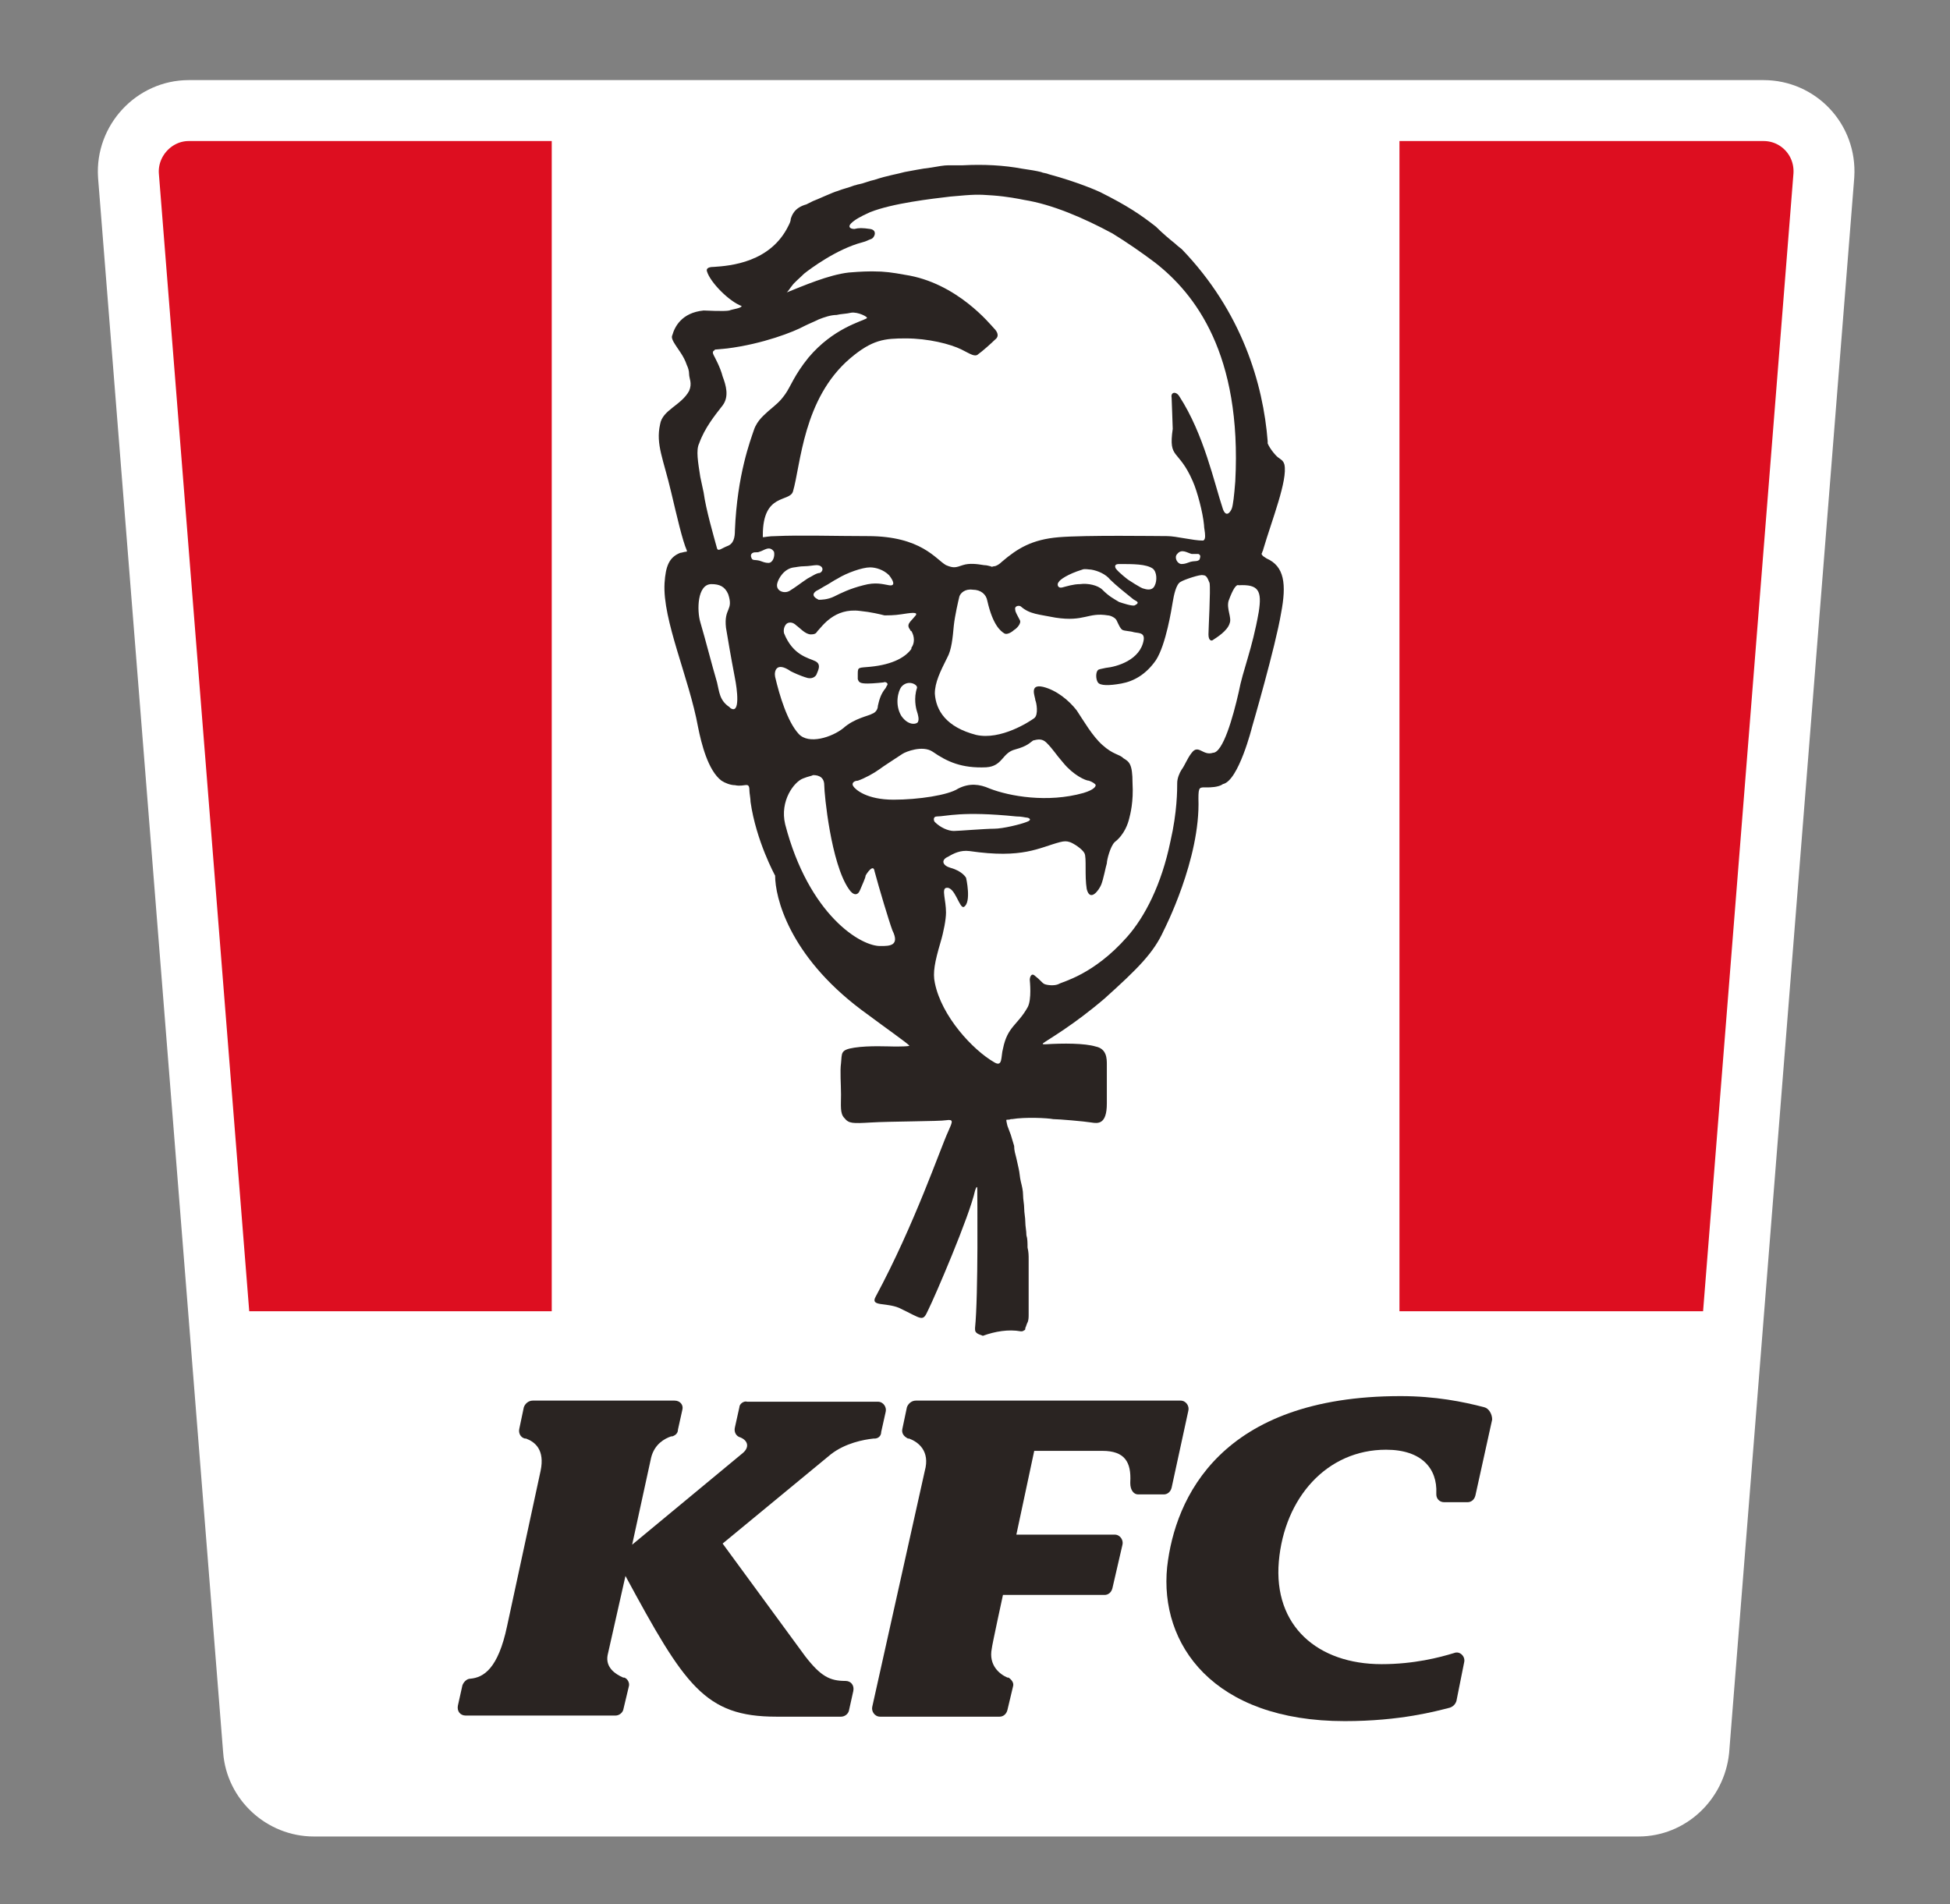 <svg width="128" height="125" viewBox="0 0 128 125" fill="none" xmlns="http://www.w3.org/2000/svg">
<rect x="0" y="0" width="128" height="125" fill="#808080" stroke="none"/>
<path d="M115.762 7.258H12.39C10.117 7.258 8.284 9.237 8.431 11.51L16.642 114.882C16.789 116.935 18.548 118.548 20.601 118.548H107.551C109.604 118.548 111.29 116.935 111.51 114.882L119.721 11.51C119.868 9.164 118.035 7.258 115.762 7.258Z" fill="white"/>
<path d="M36.217 7.99H8.431L13.563 86.069H36.217V7.99Z" fill="#DD0E20"/>
<path d="M119.135 8.063L91.862 7.33V86.069H113.783L119.135 8.063Z" fill="#DD0E20"/>
<path d="M82.624 40.175C82.185 42.668 81.598 43.914 81.305 45.454C80.938 47.067 80.278 49.413 79.619 49.413C78.959 49.633 78.666 48.826 78.226 49.413C77.932 49.779 77.786 50.219 77.566 50.513C77.419 50.733 77.273 51.099 77.273 51.392C77.273 51.832 77.273 53.298 76.833 55.205C76.246 58.064 75.147 60.19 73.974 61.51C71.774 64.002 69.721 64.442 69.501 64.589C69.208 64.735 68.695 64.662 68.548 64.589C68.402 64.515 68.255 64.296 67.962 64.076C67.668 63.782 67.595 64.222 67.595 64.296C67.595 64.369 67.742 65.615 67.449 66.128C66.789 67.301 66.129 67.375 65.836 68.841C65.689 69.354 65.836 70.087 65.249 69.721C63.856 68.914 61.803 66.715 61.364 64.515C61.217 63.856 61.364 63.123 61.73 61.876C61.95 61.143 62.097 60.337 62.097 59.897C62.097 59.09 61.803 58.357 62.097 58.284C62.683 58.137 62.976 59.677 63.27 59.53C63.783 59.237 63.416 57.624 63.416 57.624C63.416 57.624 63.196 57.184 62.39 56.964C61.877 56.818 61.73 56.451 62.243 56.231C62.61 56.011 63.05 55.791 63.636 55.864C67.155 56.378 68.182 55.645 69.575 55.278C69.868 55.205 70.014 55.205 70.234 55.278C70.454 55.351 71.041 55.718 71.188 56.011C71.334 56.304 71.188 57.477 71.334 58.357C71.554 59.237 72.141 58.43 72.287 58.064C72.434 57.697 72.581 56.891 72.654 56.671C72.654 56.451 72.874 55.571 73.167 55.278C73.827 54.765 74.047 54.032 74.12 53.738C74.193 53.445 74.413 52.639 74.34 51.392C74.34 50.146 74.12 49.999 73.754 49.779C73.46 49.486 73.094 49.559 72.361 48.9C71.701 48.313 71.114 47.287 70.674 46.627C70.161 45.967 69.355 45.307 68.475 45.087C67.522 44.867 67.962 45.747 67.962 45.967C68.035 46.114 68.182 46.92 67.888 47.14C67.595 47.36 65.689 48.606 64.076 48.24C62.097 47.727 61.437 46.627 61.364 45.527C61.364 44.794 61.73 44.061 62.17 43.181C62.463 42.668 62.536 41.861 62.61 41.055C62.683 40.395 62.903 39.442 62.976 39.149C63.05 38.929 63.343 38.636 63.856 38.709C64.369 38.709 64.736 39.002 64.809 39.442C65.176 41.055 65.689 41.422 65.909 41.568C66.129 41.715 66.496 41.422 66.569 41.348C66.715 41.275 67.082 40.908 66.935 40.688C66.789 40.395 66.642 40.175 66.642 40.029C66.569 39.735 66.935 39.735 67.009 39.809C67.595 40.322 68.182 40.322 69.281 40.542C71.188 40.835 71.407 40.175 72.727 40.395C72.874 40.395 73.24 40.542 73.314 40.762C73.387 40.908 73.534 41.275 73.68 41.348C73.827 41.422 74.193 41.422 74.413 41.495C74.707 41.568 75.147 41.495 75.073 42.008C74.853 43.328 73.314 43.768 72.581 43.841C72.287 43.914 72.141 43.914 72.067 43.988C71.921 44.134 71.921 44.574 72.067 44.794C72.214 45.014 72.8 45.014 73.607 44.867C74.413 44.721 75.22 44.281 75.88 43.328C76.54 42.301 76.906 39.955 76.979 39.515C77.053 39.076 77.199 38.342 77.493 38.196C77.713 38.049 78.812 37.683 78.959 37.756C79.179 37.756 79.252 37.903 79.399 38.269C79.472 38.709 79.325 41.275 79.325 41.642C79.325 42.081 79.545 42.081 79.619 42.008C79.839 41.861 80.572 41.422 80.718 40.908C80.865 40.542 80.498 39.955 80.645 39.442C80.938 38.636 81.158 38.342 81.305 38.416C82.624 38.342 82.844 38.782 82.624 40.175ZM67.375 53.958C67.009 54.105 65.836 54.398 65.249 54.398C64.663 54.398 62.903 54.545 62.61 54.545C62.243 54.545 61.73 54.325 61.364 53.958C61.29 53.885 61.217 53.592 61.51 53.592C62.097 53.592 63.123 53.225 66.715 53.592C67.082 53.592 67.302 53.665 67.375 53.665C67.522 53.665 67.815 53.812 67.375 53.958ZM58.651 52.492C56.891 52.492 56.158 51.832 56.012 51.612C55.865 51.392 56.085 51.246 56.305 51.246C56.745 51.099 57.405 50.733 57.698 50.513C57.991 50.293 58.797 49.779 59.237 49.486C59.457 49.34 60.557 48.9 61.217 49.34C62.17 49.999 63.123 50.439 64.736 50.366C65.836 50.293 65.762 49.413 66.642 49.193C67.449 48.973 67.595 48.753 67.815 48.606C68.108 48.533 68.402 48.46 68.695 48.753C69.135 49.193 69.281 49.486 69.795 50.073C70.454 50.879 71.261 51.246 71.481 51.246C71.701 51.319 71.921 51.466 71.921 51.539C71.921 51.612 71.847 51.832 71.114 52.052C68.768 52.712 66.275 52.272 64.956 51.759C64.296 51.466 63.636 51.392 62.903 51.759C62.243 52.199 60.264 52.492 58.651 52.492ZM57.844 62.096C56.525 62.169 53.079 60.043 51.539 54.105C51.173 52.565 52.126 51.319 52.712 51.099C53.079 50.952 53.226 50.952 53.372 50.879C53.519 50.879 54.105 50.879 54.105 51.539C54.105 52.125 54.545 56.671 55.718 58.357C56.012 58.797 56.305 58.797 56.452 58.43C56.598 58.064 56.818 57.624 56.818 57.477C56.891 57.331 57.331 56.671 57.405 57.184C57.698 58.284 58.358 60.483 58.578 61.07C59.091 62.096 58.358 62.096 57.844 62.096ZM50.88 44.428C50.806 44.061 50.953 43.401 51.906 44.061C52.053 44.134 52.492 44.354 53.006 44.501C53.299 44.574 53.519 44.428 53.592 44.281C53.666 44.061 53.959 43.621 53.519 43.401C53.079 43.181 52.053 43.035 51.466 41.568C51.393 41.275 51.539 40.982 51.686 40.908C51.833 40.835 52.053 40.835 52.273 41.055C52.492 41.202 52.859 41.642 53.226 41.642C53.592 41.642 53.592 41.495 53.666 41.422C53.959 41.128 54.765 39.882 56.452 40.102C57.185 40.175 57.771 40.322 58.064 40.395C58.211 40.395 58.724 40.395 59.164 40.322C59.677 40.249 60.41 40.102 60.044 40.468C59.751 40.835 59.457 40.982 59.751 41.348C59.751 41.348 59.751 41.422 59.824 41.422C60.044 41.788 60.044 42.228 59.824 42.521V42.595C59.457 43.108 58.651 43.621 57.111 43.768C56.378 43.841 56.305 43.768 56.305 44.208C56.305 44.354 56.305 44.428 56.305 44.574C56.378 44.794 56.452 44.867 56.965 44.867C57.331 44.867 57.991 44.794 57.991 44.794C58.138 44.721 58.358 44.867 58.211 45.014L58.138 45.161C57.771 45.6 57.698 46.04 57.624 46.334C57.624 46.554 57.478 46.773 57.258 46.847C57.038 46.993 56.085 47.14 55.352 47.8C54.619 48.386 53.079 48.9 52.419 48.166C51.686 47.36 51.173 45.674 50.88 44.428ZM50.44 36.95C50.22 36.95 50.073 36.876 49.853 36.803C49.56 36.73 49.413 36.803 49.34 36.656C49.267 36.51 49.267 36.363 49.413 36.29C49.56 36.216 49.707 36.29 49.853 36.216C50.147 36.143 50.513 35.776 50.806 36.216C50.88 36.51 50.733 36.95 50.44 36.95ZM47.874 46.407C47.214 45.967 47.214 45.38 47.067 44.794C46.701 43.548 46.334 42.081 45.968 40.835C45.748 40.102 45.748 38.342 46.701 38.342C47.214 38.342 47.581 38.489 47.8 39.002C48.167 40.102 47.507 39.882 47.654 41.202C47.8 42.081 47.947 42.961 48.24 44.501C48.387 45.234 48.607 46.92 47.947 46.48M45.894 29.105C46.261 28.078 46.921 27.272 47.434 26.612C47.874 26.026 47.654 25.293 47.434 24.706C47.287 24.12 46.921 23.46 46.847 23.313C46.774 23.166 46.774 23.093 46.847 23.02C46.847 23.02 46.921 23.02 46.921 22.947L47.727 22.873C50.073 22.58 52.126 21.773 52.786 21.407C53.079 21.26 53.446 21.114 53.739 20.967C54.105 20.82 54.545 20.674 54.912 20.674C55.205 20.601 55.572 20.601 55.865 20.527C56.305 20.454 57.038 20.82 56.891 20.894C56.525 21.114 54.692 21.554 53.079 23.46C52.126 24.633 51.906 25.366 51.539 25.879C51.173 26.392 50.953 26.539 50.44 26.979C50.22 27.199 49.707 27.565 49.487 28.225C49.267 28.885 48.387 31.158 48.24 34.823C48.24 35.263 48.167 35.703 47.727 35.85C47.361 35.996 47.141 36.216 47.067 35.996C46.847 35.19 46.334 33.43 46.188 32.331C46.114 31.964 46.041 31.671 45.968 31.304C45.821 30.351 45.674 29.545 45.894 29.105ZM53.006 37.976C52.566 38.269 52.199 38.562 51.833 38.782C51.466 39.002 50.88 38.782 51.026 38.269C51.1 37.976 51.466 37.316 52.126 37.243C52.199 37.243 52.492 37.169 52.786 37.169C53.079 37.169 53.446 37.096 53.592 37.096C54.032 37.096 54.105 37.463 53.812 37.609C53.592 37.609 53.299 37.829 53.006 37.976ZM53.592 38.782C53.739 38.709 53.739 38.709 54.105 38.489C54.399 38.342 54.692 38.123 54.985 37.976C55.572 37.609 56.598 37.243 57.111 37.243C57.478 37.243 57.991 37.389 58.358 37.756C58.651 38.123 58.797 38.489 58.358 38.416C57.918 38.342 57.478 38.196 56.671 38.416C55.792 38.636 55.205 38.929 54.765 39.149C54.325 39.369 53.886 39.369 53.739 39.369C53.592 39.295 53.152 39.076 53.592 38.782ZM60.191 46.7C60.264 46.92 60.337 47.213 60.264 47.36C60.264 47.507 59.677 47.727 59.164 46.993C58.724 46.26 58.944 45.38 59.164 45.087C59.604 44.574 60.264 44.941 60.191 45.161C59.971 45.82 60.117 46.48 60.191 46.7ZM74.487 39.735C74.34 39.809 73.68 39.589 73.46 39.515C73.094 39.295 72.8 39.149 72.361 38.709C72.067 38.416 71.407 38.269 70.894 38.342C70.454 38.342 70.014 38.489 69.721 38.562C69.428 38.636 69.355 38.342 69.501 38.196C69.575 38.049 70.088 37.683 71.041 37.389C71.188 37.316 71.481 37.389 71.627 37.389C72.067 37.463 72.581 37.683 72.874 38.049C73.24 38.416 73.974 39.002 74.34 39.295C74.487 39.442 74.927 39.515 74.487 39.735ZM74.047 38.049C74.047 38.049 73.46 37.609 73.24 37.316C73.167 37.169 73.167 37.023 73.46 37.023C74.413 37.023 75.22 37.023 75.66 37.316C75.953 37.536 75.953 38.123 75.806 38.416C75.66 38.782 75.293 38.709 75.073 38.636C74.927 38.636 74.047 38.049 74.047 38.049ZM78.739 36.73C78.592 36.876 78.446 36.803 78.152 36.876C77.932 36.95 77.786 37.023 77.566 37.023C77.273 37.023 77.053 36.583 77.273 36.363C77.566 35.996 77.932 36.29 78.226 36.363C78.372 36.363 78.519 36.363 78.666 36.363C78.812 36.436 78.812 36.51 78.739 36.73ZM51.979 18.768C52.126 18.548 52.492 18.255 52.786 17.961C53.152 17.668 54.912 16.348 56.598 15.908C56.891 15.835 56.965 15.762 57.185 15.688C57.405 15.615 57.624 15.102 57.111 15.029C56.598 14.955 56.378 14.955 56.085 15.029C55.792 15.029 55.645 14.882 55.865 14.662C56.085 14.442 56.452 14.222 57.111 13.929C58.578 13.342 61.144 13.049 62.39 12.902C64.003 12.756 64.149 12.756 65.176 12.829C66.129 12.902 66.862 13.049 67.229 13.123C69.061 13.416 71.114 14.296 73.02 15.322C73.974 15.908 74.927 16.568 75.806 17.228C78.446 19.281 81.525 23.24 81.085 31.598C81.012 32.551 80.938 33.137 80.865 33.357C80.792 33.577 80.498 34.017 80.278 33.43C79.692 31.671 79.032 28.518 77.419 26.026C77.199 25.659 76.833 25.733 76.906 26.099C76.906 26.246 76.979 27.859 76.979 28.152C76.686 30.205 77.346 29.398 78.299 31.598C78.592 32.257 78.959 33.65 79.032 34.457C79.032 34.677 79.105 34.897 79.105 35.19C79.105 35.483 78.959 35.483 78.959 35.483C78.299 35.483 77.199 35.19 76.613 35.19C75.953 35.19 71.261 35.117 69.501 35.263C67.742 35.41 66.789 35.996 65.762 36.876C65.616 37.023 65.396 37.169 65.249 37.169C65.176 37.169 65.103 37.243 65.029 37.169C64.956 37.169 64.809 37.096 64.589 37.096C64.149 37.023 63.636 36.95 63.196 37.096C62.757 37.243 62.61 37.316 62.097 37.096C61.437 36.73 60.484 35.19 56.965 35.19C54.985 35.19 52.419 35.117 50.953 35.19C50.44 35.19 50.22 35.263 50.073 35.263C50.073 35.19 50.073 35.117 50.073 35.117C50.073 32.331 51.833 32.99 52.053 32.257C52.566 30.498 52.712 26.172 55.792 23.533C57.258 22.287 58.064 22.213 59.457 22.213C60.924 22.213 62.39 22.58 63.123 22.947C63.709 23.24 64.003 23.46 64.223 23.24C64.443 23.093 65.103 22.507 65.322 22.287C65.616 22.067 65.469 21.773 65.249 21.554C65.029 21.334 62.83 18.548 59.384 18.035C58.578 17.888 58.064 17.815 57.331 17.815C56.965 17.815 56.598 17.815 55.718 17.888C54.399 18.035 52.712 18.768 51.613 19.207C51.686 19.207 51.906 18.841 51.979 18.768ZM50.88 57.477C50.88 58.87 51.759 62.683 56.525 66.275C58.504 67.741 59.457 68.401 59.677 68.621C59.824 68.694 58.944 68.694 58.724 68.694C58.358 68.694 57.038 68.621 56.085 68.768C55.132 68.914 55.279 69.134 55.205 69.794C55.132 70.307 55.205 71.187 55.205 71.847C55.205 72.58 55.132 73.093 55.425 73.386C55.718 73.753 55.938 73.753 57.185 73.68C58.358 73.606 61.73 73.606 62.097 73.533C62.61 73.46 62.536 73.606 62.243 74.266C61.73 75.366 60.044 80.351 57.478 85.117C57.111 85.776 58.138 85.483 59.017 85.85C60.557 86.583 60.557 86.803 60.924 85.996C61.364 85.117 63.636 79.838 64.003 78.152C64.076 77.932 64.149 77.785 64.149 78.079C64.149 78.298 64.223 85.043 64.003 87.169C64.003 87.316 64.003 87.389 64.076 87.463C64.223 87.609 64.369 87.609 64.516 87.683C65.323 87.389 66.202 87.243 67.009 87.389C67.082 87.389 67.155 87.389 67.229 87.316C67.302 87.316 67.302 87.243 67.302 87.169C67.375 87.023 67.375 86.95 67.449 86.803C67.522 86.656 67.522 86.436 67.522 86.29C67.522 86.216 67.522 86.07 67.522 85.996C67.522 85.85 67.522 85.703 67.522 85.556C67.522 85.41 67.522 85.19 67.522 85.043C67.522 84.823 67.522 84.677 67.522 84.457C67.522 84.237 67.522 84.017 67.522 83.797C67.522 83.577 67.522 83.65 67.522 83.43C67.522 83.21 67.522 82.917 67.522 82.697C67.522 82.404 67.522 82.184 67.449 81.891C67.449 81.598 67.449 81.304 67.375 81.084C67.375 80.791 67.302 80.498 67.302 80.205C67.302 79.911 67.229 79.618 67.229 79.325C67.229 79.032 67.155 78.738 67.155 78.445C67.155 78.152 67.082 77.859 67.009 77.565C66.935 77.272 66.935 76.979 66.862 76.686C66.789 76.392 66.789 76.319 66.715 76.026C66.642 75.733 66.569 75.513 66.569 75.219C66.496 74.999 66.422 74.706 66.349 74.486C66.275 74.266 66.202 74.12 66.129 73.9C66.129 73.9 66.056 73.606 66.056 73.533C66.056 73.46 66.202 73.533 66.349 73.46H66.422C67.302 73.313 68.768 73.386 69.135 73.46C69.501 73.46 71.188 73.606 71.627 73.68C72.067 73.753 72.654 73.826 72.654 72.433C72.654 72.067 72.654 71.847 72.654 71.48C72.654 71.407 72.654 71.407 72.654 71.334C72.654 71.26 72.654 71.187 72.654 71.04C72.654 70.967 72.654 70.967 72.654 70.894C72.654 70.82 72.654 70.82 72.654 70.747C72.654 70.674 72.654 70.674 72.654 70.6C72.654 70.527 72.654 70.454 72.654 70.38V70.307C72.654 70.234 72.654 70.234 72.654 70.161V70.087C72.654 70.014 72.654 70.014 72.654 70.014C72.654 69.941 72.654 69.941 72.654 69.867C72.654 69.501 72.654 68.841 71.921 68.694C71.188 68.474 69.795 68.474 68.622 68.548C68.475 68.548 68.402 68.548 68.475 68.474C68.768 68.254 70.454 67.301 72.507 65.542C74.707 63.562 75.733 62.536 76.393 61.07C76.393 61.07 78.812 56.378 78.666 52.419C78.666 51.612 78.739 51.685 79.252 51.685C79.399 51.685 79.985 51.685 80.278 51.466C81.305 51.246 82.185 47.727 82.185 47.727C82.185 47.727 83.724 42.448 84.091 40.249C84.457 38.342 84.311 37.169 83.138 36.656L82.918 36.51C82.844 36.436 82.771 36.363 82.844 36.29C82.844 36.216 82.918 36.143 82.918 36.07C83.504 34.09 84.531 31.524 84.311 30.498C84.237 30.205 84.017 30.131 83.944 30.058C83.797 29.985 83.358 29.471 83.211 29.105C83.211 29.032 83.211 29.032 83.211 28.958C82.918 25.219 81.525 20.454 77.566 16.348C77.566 16.348 77.273 16.128 77.126 15.982C76.759 15.688 76.32 15.322 75.88 14.882C74.853 14.076 73.974 13.489 72.214 12.609C72.067 12.536 70.748 11.95 68.841 11.436C68.695 11.363 68.475 11.363 68.328 11.29C68.035 11.216 67.595 11.143 67.082 11.07C65.909 10.85 64.589 10.776 63.196 10.85C63.05 10.85 62.83 10.85 62.757 10.85C62.683 10.85 62.61 10.85 62.536 10.85C62.463 10.85 62.317 10.85 62.243 10.85C61.95 10.85 61.583 10.923 61.144 10.996C60.484 11.07 59.824 11.216 59.384 11.29C58.871 11.436 58.284 11.51 57.405 11.803C57.038 11.876 56.745 12.023 56.378 12.096C56.305 12.096 56.158 12.169 56.085 12.169C55.718 12.316 55.352 12.389 54.985 12.536C54.692 12.609 53.592 13.123 53.372 13.196C53.226 13.269 53.079 13.342 52.932 13.416C52.126 13.636 51.979 14.149 51.906 14.369C51.906 14.515 51.833 14.662 51.759 14.809C50.586 17.228 47.947 17.448 46.847 17.521C46.554 17.521 46.334 17.595 46.407 17.815C46.627 18.548 47.874 19.794 48.68 20.087C48.68 20.234 48.02 20.307 47.874 20.381C47.581 20.454 46.261 20.381 46.188 20.381C44.721 20.527 44.281 21.48 44.135 21.994C44.062 22.14 44.135 22.287 44.208 22.433C44.501 22.947 44.868 23.313 45.088 23.973C45.161 24.12 45.234 24.34 45.234 24.559C45.234 24.853 45.454 25.146 45.234 25.659C44.721 26.612 43.475 26.905 43.328 27.859C43.035 29.178 43.548 30.131 44.062 32.331C44.428 33.87 44.795 35.483 45.088 36.143C45.088 36.216 45.088 36.216 45.014 36.216C44.941 36.216 44.721 36.29 44.648 36.29C43.915 36.583 43.695 37.169 43.622 38.269C43.475 40.688 45.234 44.501 45.821 47.727C46.041 48.826 46.481 50.586 47.361 51.246C47.581 51.392 47.947 51.539 48.24 51.539C48.9 51.685 49.193 51.246 49.193 51.906C49.193 52.052 49.267 52.419 49.267 52.639C49.633 55.205 50.88 57.477 50.88 57.477Z" fill="#2A2422"/>
<path d="M97.434 92.374C96.041 92.007 94.208 91.641 91.935 91.641C80.132 91.641 77.126 98.312 76.613 102.858C76.1 107.916 79.618 112.975 88.27 112.975C91.935 112.975 94.281 112.315 95.161 112.095C95.381 112.022 95.528 111.875 95.601 111.655L96.114 109.089C96.188 108.723 95.821 108.356 95.454 108.503C94.501 108.796 92.815 109.236 90.689 109.236C86.51 109.236 83.578 106.743 83.944 102.491C84.311 98.312 87.097 95.16 90.982 95.16C93.328 95.16 94.355 96.406 94.281 98.019C94.281 98.019 94.281 98.019 94.281 98.092C94.281 98.385 94.501 98.605 94.794 98.605H96.334C96.554 98.605 96.774 98.459 96.847 98.165L97.947 93.18C97.947 92.814 97.727 92.447 97.434 92.374Z" fill="#2A2422"/>
<path d="M48.533 92.375L48.24 93.695C48.167 93.988 48.314 94.282 48.607 94.355C49.12 94.575 49.193 95.015 48.754 95.381L41.495 101.393L42.742 95.674C42.962 94.795 43.621 94.428 44.061 94.282H44.135C44.355 94.208 44.501 94.062 44.501 93.842L44.794 92.522C44.868 92.229 44.648 91.936 44.281 91.936H34.971C34.677 91.936 34.457 92.156 34.384 92.375L34.091 93.768C34.017 94.062 34.164 94.355 34.457 94.428C34.531 94.428 34.531 94.428 34.531 94.428C35.117 94.648 35.777 95.161 35.484 96.554L33.284 106.745C32.698 109.531 31.745 110.117 30.865 110.191C30.645 110.191 30.425 110.411 30.352 110.631L30.058 111.95C29.985 112.317 30.205 112.61 30.572 112.61H40.396C40.616 112.61 40.836 112.463 40.909 112.243L41.276 110.704C41.349 110.484 41.202 110.191 40.982 110.117H40.909C40.396 109.897 39.736 109.458 39.883 108.651L41.056 103.446C44.941 110.631 46.261 112.683 50.953 112.683H55.205C55.425 112.683 55.645 112.537 55.718 112.317L56.012 110.997C56.085 110.631 55.865 110.337 55.498 110.337C54.472 110.337 53.886 110.044 52.859 108.724L47.434 101.32L54.545 95.455C55.498 94.722 56.671 94.501 57.331 94.428C57.331 94.428 57.331 94.428 57.404 94.428C57.624 94.428 57.844 94.282 57.844 93.988L58.138 92.669C58.211 92.375 57.991 92.009 57.624 92.009H49.047C48.827 91.936 48.533 92.156 48.533 92.375Z" fill="#2A2422"/>
<path d="M74.706 98.094H76.393C76.612 98.094 76.832 97.947 76.906 97.654L78.005 92.595C78.079 92.302 77.859 91.936 77.492 91.936H60.117C59.824 91.936 59.604 92.156 59.53 92.375L59.237 93.768C59.164 94.062 59.31 94.282 59.604 94.428H59.677C60.264 94.648 61.07 95.235 60.703 96.554L57.258 112.024C57.184 112.317 57.404 112.683 57.771 112.683H65.615C65.835 112.683 66.055 112.537 66.129 112.243L66.495 110.704C66.569 110.484 66.422 110.264 66.202 110.117H66.129C65.615 109.897 64.882 109.311 65.102 108.211C65.102 108.065 65.835 104.692 65.835 104.692H72.507C72.727 104.692 72.947 104.546 73.02 104.252L73.68 101.393C73.753 101.1 73.533 100.733 73.167 100.733H66.715L67.888 95.235H72.36C73.827 95.235 74.266 95.968 74.193 97.287C74.193 97.287 74.193 97.287 74.193 97.361C74.193 97.801 74.413 98.094 74.706 98.094Z" fill="#2A2422"/>
<path d="M115.762 7.258H12.39C10.117 7.258 8.284 9.237 8.431 11.51L16.642 114.882C16.789 116.935 18.548 118.548 20.601 118.548H107.551C109.604 118.548 111.29 116.935 111.51 114.882L119.721 11.51C119.868 9.164 118.035 7.258 115.762 7.258Z" stroke="white" stroke-width="4"/>
</svg>
